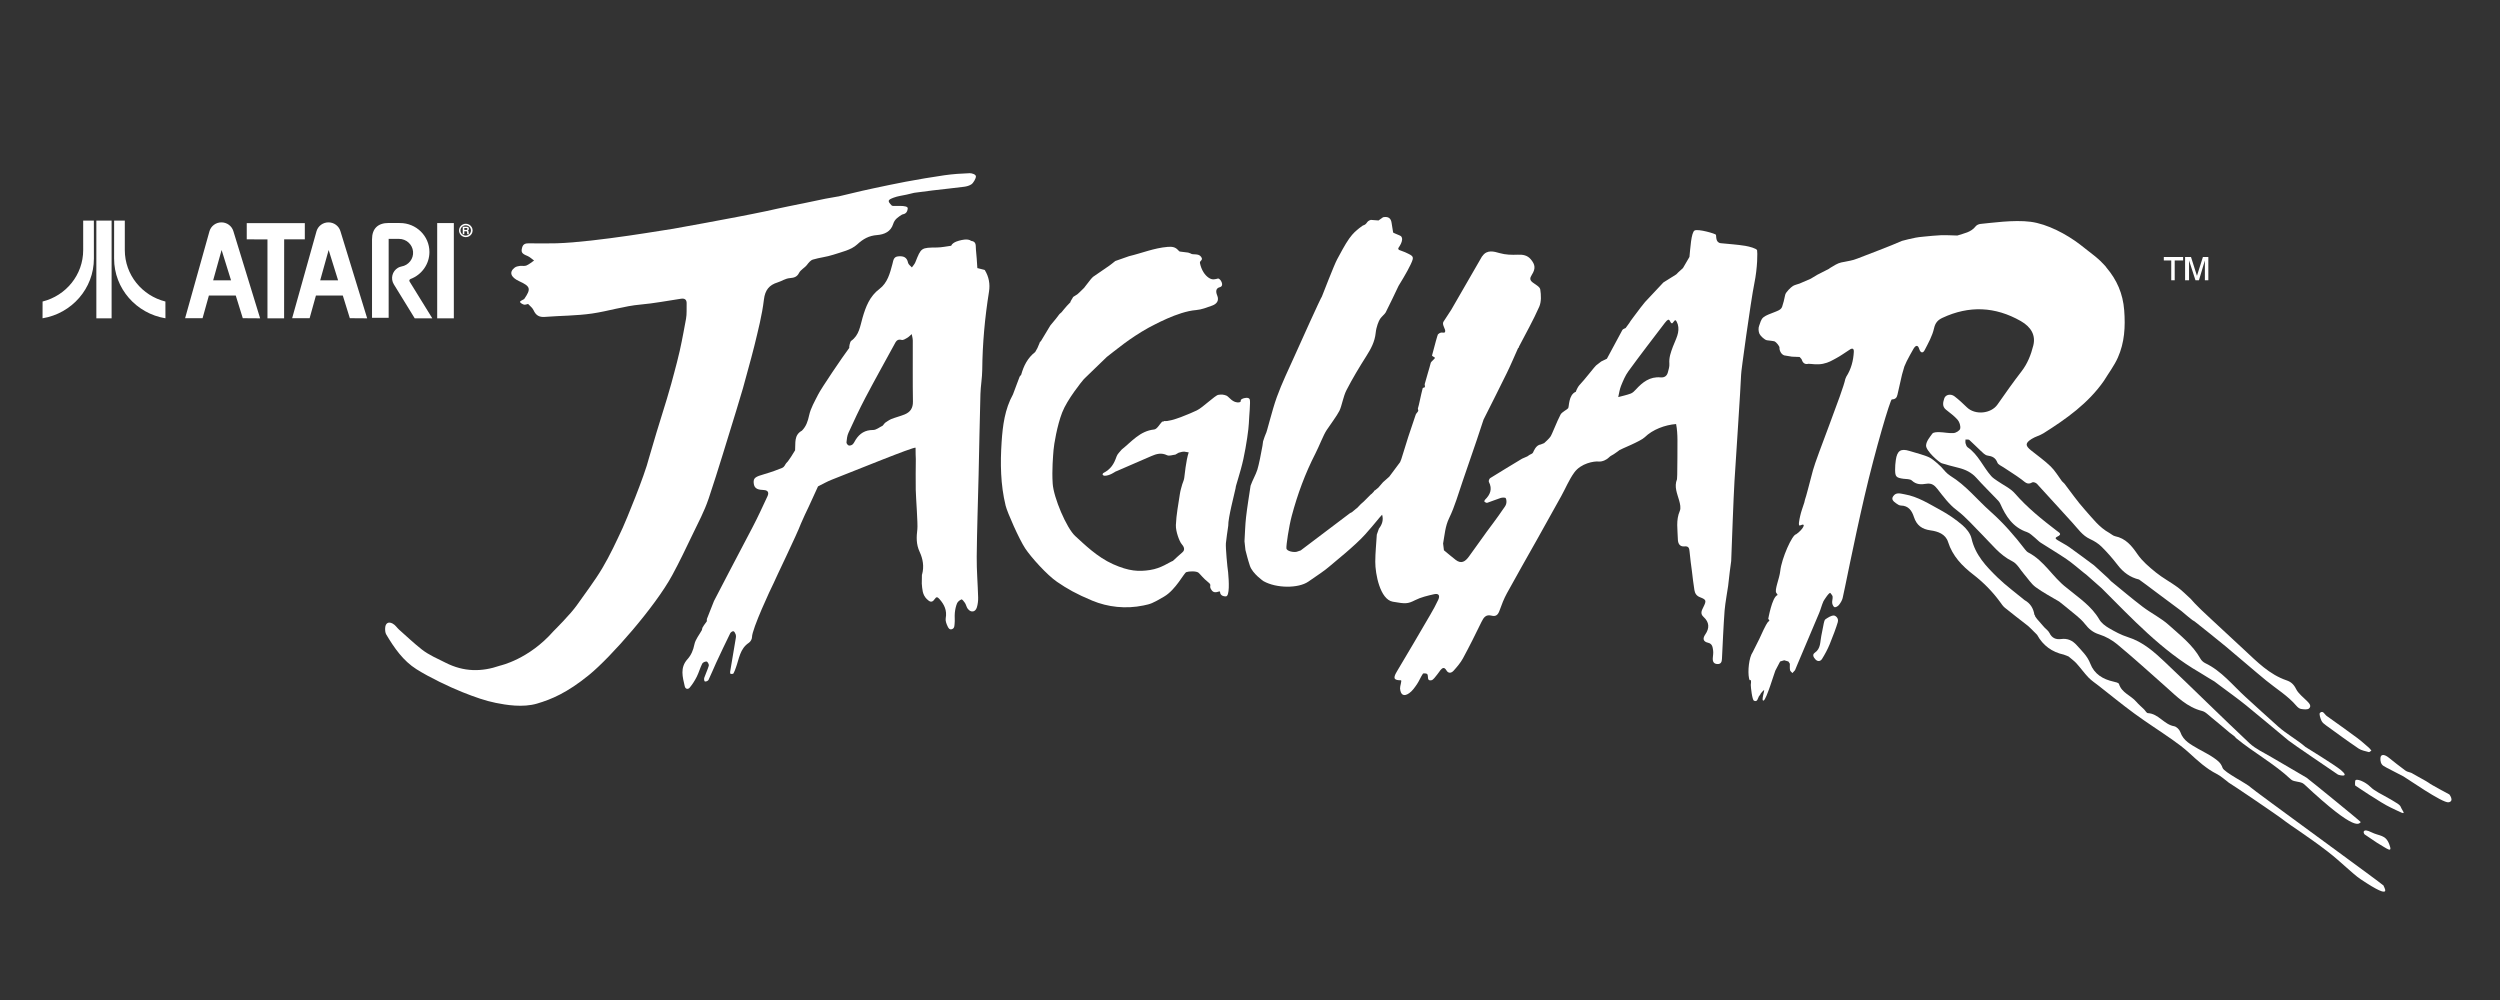 <?xml version="1.0" encoding="UTF-8" standalone="no"?>
<svg
   xmlns:dc="http://purl.org/dc/elements/1.1/"
   xmlns:cc="http://creativecommons.org/ns#"
   xmlns:rdf="http://www.w3.org/1999/02/22-rdf-syntax-ns#"
   xmlns:svg="http://www.w3.org/2000/svg"
   xmlns="http://www.w3.org/2000/svg"
   xmlns:sodipodi="http://sodipodi.sourceforge.net/DTD/sodipodi-0.dtd"
   xmlns:inkscape="http://www.inkscape.org/namespaces/inkscape"
   width="500"
   height="200"
   viewBox="0 0 500 200"
   version="1.1"
   id="svg32"
   sodipodi:docname="jaguar.svg"
   style="fill:none"
   inkscape:version="0.92.5 (2060ec1f9f, 2020-04-08)">
  <rect x="0" y="0" width="500" height="200" fill="#333333" stroke="none"/>
  <defs
     id="defs36" />
  <sodipodi:namedview
     pagecolor="#ffffff"
     bordercolor="#666666"
     borderopacity="1"
     objecttolerance="10"
     gridtolerance="10"
     guidetolerance="10"
     inkscape:pageopacity="0"
     inkscape:pageshadow="2"
     inkscape:window-width="1366"
     inkscape:window-height="740"
     id="namedview34"
     showgrid="false"
     inkscape:pagecheckerboard="true"
     inkscape:zoom="1.6452465"
     inkscape:cx="177.5"
     inkscape:cy="51.5"
     inkscape:window-x="0"
     inkscape:window-y="0"
     inkscape:window-maximized="1"
     inkscape:current-layer="svg32" />
  <path
     d="m 141.694,99.83 c 1.973,-5.888 3.738,-11.846 5.579,-17.779 0.454,-1.463 0.88,-2.934 1.319,-4.402 0.056,-0.318 1.676,-5.983 2.293,-8.53 0.738,-3.048 1.533,-6.108 1.9,-9.21 0.228,-1.922 1.075,-2.914 2.734,-3.425 0.968,-0.298 1.503,-0.793 2.506,-0.866 0.824,-0.06 1.397,-0.267 1.778,-1.024 0.321,-0.641 1.154,-1.038 1.585,-1.609 0.318,-0.423 0.723,-0.927 1.189,-1.068 1.33,-0.402 2.749,-0.529 4.064,-0.965 1.66,-0.549 3.578,-0.945 4.786,-2.058 1.235,-1.139 2.382,-1.758 3.977,-1.88 1.476,-0.113 2.761,-0.684 3.237,-2.231 0.296,-0.959 1.028,-1.39 1.769,-1.867 0.678,-0.137 1.054,-0.409 1.137,-1.222 0.083,-0.813 -2.971,-0.359 -3.173,-0.563 -0.94,-0.955 -0.849,-1.144 0.387,-1.612 0.806,-0.304 1.691,-0.4 2.54,-0.59 0.514,-0.122 1.03,-0.246 1.544,-0.369 1.22,-0.159 2.437,-0.331 3.66,-0.474 2.116,-0.251 4.238,-0.465 6.349,-0.738 0.494,-0.064 1.024,-0.216 1.431,-0.488 0.375,-0.25 0.888,-1.13 0.9,-1.56 0.013,-0.43 -0.835,-0.673 -1.241,-0.66 -1.689,0.057 -3.384,0.174 -5.058,0.411 -2.603,0.37 -5.196,0.824 -7.782,1.301 -2.157,0.398 -4.3,0.878 -6.448,1.322 -0.301,0.036 -4.177,0.939 -4.455,1.018 -0.831,0.198 -1.661,0.395 -2.492,0.592 l -0.185,0.026 c -0.813,0.144 -1.624,0.288 -2.437,0.432 -2.522,0.523 -5.039,1.07 -7.567,1.561 -1.369,0.265 -2.772,0.606 -4.135,0.897 -1.944,0.416 -3.85,0.779 -5.801,1.161 -4.313,0.846 -8.643,1.604 -12.966,2.398 -0.415,0.015 -15.353,2.667 -23.299,2.901 -1.842,0.054 -3.692,0.023 -5.539,0.007 -0.639,-0.006 -1.15,0.101 -1.354,0.836 -0.262,0.941 -0.047,1.248 1.046,1.682 0.491,0.196 0.897,0.61 1.341,0.925 -0.512,0.343 -0.988,0.768 -1.547,1 -0.381,0.16 -0.88,0.014 -1.316,0.076 -0.349,0.05 -0.743,0.131 -1.011,0.336 -1.169,0.89 -0.811,1.94 0.9,2.721 2.271,1.037 2.406,1.523 0.99,3.575 -0.273,0.187 -0.82,0.362 -0.819,0.562 7e-4,0.198 0.488,0.466 0.776,0.549 0.244,0.07 0.553,-0.082 0.832,-0.137 0.372,0.413 0.874,0.768 1.09,1.25 0.458,1.023 1.123,1.429 2.25,1.341 3.147,-0.246 6.328,-0.222 9.442,-0.674 3.256,-0.472 6.416,-1.504 9.73,-1.797 2.704,-0.238 5.384,-0.765 8.075,-1.163 0.727,-0.107 1.146,0.17 1.121,0.945 -0.034,1.031 0.06,2.128 -0.125,3.09 -0.184,0.961 -0.749,4.156 -1.26,6.409 -0.677,2.986 -1.663,6.349 -1.682,6.526 -0.299,1.029 -0.596,2.057 -0.894,3.086 -1.005,3.141 -3.371,10.991 -3.563,11.773 -0.881,3.586 -4.703,12.787 -5.256,13.978 -1.271,2.739 -2.549,5.493 -4.087,8.084 -1.517,2.556 -3.355,4.921 -5.059,7.365 -1.31,1.878 -4.642,5.168 -4.685,5.216 -4.968,5.667 -10.608,6.874 -10.737,6.918 -3.695,1.279 -7.222,1.249 -10.845,-0.583 -1.632,-0.826 -3.368,-1.553 -4.784,-2.669 -1.516,-1.194 -3.159,-2.731 -4.552,-3.973 -0.417,-0.372 -0.714,-0.907 -1.287,-1.208 -0.849,-0.443 -1.438,-0.06 -1.48,0.92 -0.018,0.427 0.014,0.93 0.222,1.28 1.594,2.677 3.369,5.254 6.048,6.943 2.601,1.641 6.527,3.514 9.137,4.563 2.61,1.048 4.693,1.755 6.709,2.166 2.016,0.41 5.423,0.986 8.269,0.141 2.847,-0.841 6.002,-2.142 10.399,-5.729 4.397,-3.589 13.22,-13.661 16.619,-19.92 1.462,-2.691 2.781,-5.461 4.106,-8.224 1.109,-2.312 2.338,-4.598 3.149,-7.019 z"
     id="path2"
     inkscape:connector-curvature="0"
     style="fill:#ffffff;stroke-width:1.409" />
  <path
     d="m 272.819,106.89 -0.007,0.006 -0.007,0.007 z"
     id="path4"
     inkscape:connector-curvature="0"
     style="fill:#ffffff;stroke-width:1.409" />
  <path
     d="m 196.864,53.968 c -0.448,-0.113 -0.895,-0.226 -1.343,-0.339 l -0.051,-0.013 c -0.09,-1.237 -0.142,-2.478 -0.285,-3.709 -0.076,-0.668 0.172,-1.577 -0.923,-1.729 l -0.008,0.013 c -0.696,-0.578 -2.203,-0.114 -2.203,-0.114 0,0 -1.512,0.281 -1.819,1.075 -0.941,0.122 -1.879,0.336 -2.82,0.346 -3.185,0.036 -3.177,0.013 -4.343,2.957 -0.149,0.375 -0.456,0.687 -0.692,1.028 -0.265,-0.306 -0.699,-0.581 -0.765,-0.926 -0.224,-1.151 -0.964,-1.375 -1.947,-1.291 -0.971,0.083 -0.982,0.798 -1.185,1.555 -0.49,1.831 -0.975,3.754 -2.595,4.97 -1.955,1.47 -2.736,3.558 -3.378,5.765 -0.485,1.669 -0.662,3.485 -2.279,4.621 -0.227,0.16 -0.442,1.249 -0.371,1.392 -1.379,1.841 -5.61,8.094 -6.228,9.334 -0.676,1.357 -1.489,2.712 -1.803,4.163 -0.258,1.195 -0.596,2.209 -1.44,3.063 -1.64,0.897 -1.245,2.503 -1.367,3.929 -0.276,0.442 -0.552,0.889 -0.828,1.332 -0.206,0.294 -0.411,0.59 -0.617,0.884 -0.103,0.111 -0.207,0.224 -0.311,0.335 -0.279,0.323 -0.318,0.731 -0.837,0.972 -0.518,0.241 -2.337,0.897 -3.537,1.238 -1.822,0.514 -2.215,0.763 -2.155,1.744 0.08,1.339 1.081,1.382 2.072,1.445 0.831,0.052 1.003,0.562 0.695,1.226 -0.962,2.062 -1.907,4.137 -2.961,6.152 -2.485,4.751 -7.679,14.613 -7.745,14.817 -0.474,1.2 -0.949,2.4 -1.423,3.6 -0.004,0.154 -0.007,0.308 -0.011,0.461 -0.189,0.26 -0.379,0.521 -0.569,0.781 -0.106,0.173 -0.213,0.347 -0.319,0.52 -0.031,0.147 -0.063,0.294 -0.094,0.44 -0.524,0.962 -1.301,1.874 -1.506,2.901 -0.228,1.139 -0.646,2.118 -1.373,2.923 -1.538,1.704 -0.979,3.56 -0.553,5.42 0.138,0.601 0.663,0.665 0.988,0.277 0.553,-0.661 1.026,-1.412 1.416,-2.183 0.424,-0.84 0.667,-1.773 1.089,-2.614 0.124,-0.246 0.615,-0.471 0.89,-0.425 0.197,0.034 0.498,0.59 0.432,0.822 -0.235,0.827 -0.635,1.607 -0.91,2.425 -0.07,0.208 -0.039,0.684 0.144,0.744 0.184,0.06 0.617,-0.136 0.703,-0.311 0.542,-1.121 1,-2.283 1.524,-3.414 0.921,-1.985 1.86,-3.962 2.825,-5.926 0.101,-0.204 0.487,-0.453 0.646,-0.4 0.204,0.069 0.355,0.408 0.45,0.658 0.073,0.195 0.059,0.44 0.024,0.653 -0.379,2.287 -0.773,4.569 -1.15,6.853 -0.02,0.123 0.063,0.374 0.104,0.376 0.196,0.007 0.503,0.013 0.57,-0.102 0.21,-0.356 0.337,-0.764 0.482,-1.157 0.655,-1.763 0.792,-3.783 2.6,-4.97 0.323,-0.212 0.624,-0.736 0.623,-1.113 -0.008,-1.644 3.822,-9.839 4.278,-10.715 l 0.008,-0.01 c 0.361,-0.905 4.676,-9.77 5.522,-12.042 0.104,-0.281 1.479,-3.293 1.574,-3.415 0.607,-1.327 1.214,-2.656 1.822,-3.983 0.917,-0.45 1.805,-0.971 2.754,-1.34 4.836,-1.879 16.192,-6.542 16.757,-6.405 0.006,0.144 0.011,1.233 0.015,1.378 0.011,0.297 0.022,0.594 0.034,0.892 -0.008,2.049 -0.055,4.098 -0.013,6.147 0.034,1.617 0.444,6.881 0.323,7.876 -0.192,1.562 -0.254,3.023 0.451,4.531 0.655,1.4 0.933,2.954 0.494,4.528 l -0.031,0.046 c -0.008,0.598 -0.018,1.199 -0.027,1.798 v 0.004 c 0.106,1.088 0.099,2.171 0.982,3.059 0.607,0.61 1.071,0.805 1.578,0.045 0.365,-0.546 0.582,-0.462 0.971,-0.028 0.986,1.104 1.536,2.29 1.254,3.834 -0.092,0.502 0.138,1.117 0.373,1.607 0.13,0.272 0.351,0.772 0.88,0.582 0.531,-0.192 0.48,-0.698 0.524,-1.07 0.085,-0.727 -0.027,-1.476 0.046,-2.205 0.065,-0.64 0.194,-1.296 0.441,-1.885 0.144,-0.343 0.538,-0.656 0.893,-0.792 0.128,-0.048 0.518,0.426 0.702,0.717 0.231,0.368 0.304,0.849 0.568,1.181 0.637,0.801 1.516,0.655 1.807,-0.316 0.187,-0.623 0.269,-1.303 0.252,-1.955 -0.073,-2.725 -0.313,-5.451 -0.285,-8.174 0.055,-5.458 0.251,-10.917 0.378,-16.375 0.125,-5.386 0.213,-10.773 0.365,-16.158 0.045,-1.613 0.348,-3.221 0.362,-4.833 0.048,-5.246 0.52,-10.449 1.351,-15.627 0.247,-1.54 -0.02,-3.001 -0.849,-4.341 z m -15.939,28.921 c -0.885,0.361 -1.83,0.581 -2.716,0.941 -0.373,0.152 -1.216,0.746 -1.216,0.746 0,0 -0.352,0.419 -0.455,0.556 -0.638,0.305 -1.278,0.868 -1.916,0.866 -1.593,-0.007 -2.675,0.674 -3.488,1.948 -0.199,0.311 -0.341,0.68 -0.602,0.924 -0.183,0.171 -0.555,0.292 -0.783,0.227 -0.204,-0.06 -0.475,-0.418 -0.456,-0.62 0.061,-0.646 0.131,-1.329 0.396,-1.908 1.072,-2.338 2.155,-4.676 3.351,-6.952 1.885,-3.585 3.863,-7.121 5.801,-10.676 0.32,-0.585 0.556,-1.208 1.488,-0.956 0.316,0.085 0.772,-0.214 1.117,-0.417 0.331,-0.195 0.602,-0.494 0.897,-0.747 0.075,0.429 0.211,0.857 0.213,1.287 0.015,4.068 -0.038,8.137 0.03,12.204 0.022,1.32 -0.534,2.115 -1.661,2.576 z"
     id="path6"
     inkscape:connector-curvature="0"
     style="fill:#ffffff;stroke-width:1.409" />
  <path
     d="m 281.063,50.46 c -0.444,-0.168 -0.888,-0.338 -1.33,-0.505 -0.003,-0.109 -0.037,-0.204 -0.106,-0.282 -0.02,-0.022 1.327,-1.652 0.562,-2.445 -0.206,-0.162 -1.357,-0.559 -1.562,-0.719 -0.104,-0.644 -0.225,-1.287 -0.309,-1.933 -0.138,-1.042 -0.773,-1.3 -1.705,-1.127 -0.3,0.214 -0.602,0.426 -0.903,0.64 l -0.132,-0.003 -1.406,-0.111 c -1.012,0.3 -0.607,0.838 -1.617,1.139 -0.231,0.168 -0.461,0.337 -0.69,0.504 -0.692,0.587 -1.178,0.921 -2.024,2.094 -0.847,1.173 -1.82,3.086 -2.41,4.15 -0.589,1.063 -3.013,7.374 -3.053,7.452 -0.194,0.178 -4.243,9.137 -5.58,12.14 -1.041,2.336 -2.41,5.138 -3.428,7.953 -1.017,2.815 -1.995,7.11 -2.223,7.375 -0.076,0.195 -0.154,0.389 -0.23,0.585 -0.101,0.299 -0.201,0.598 -0.301,0.897 -0.041,0.293 -0.079,0.588 -0.12,0.882 -0.287,1.614 -0.721,3.821 -1.03,4.806 -0.31,0.985 -0.973,2.097 -1.35,3.191 -0.306,2.088 -0.664,4.171 -0.903,6.267 -0.183,1.606 -0.216,3.229 -0.316,4.845 0.063,0.585 0.127,1.169 0.192,1.756 0.294,1.045 0.362,1.54 0.885,3.134 0.523,1.593 2.725,3.086 2.725,3.086 2.599,1.459 6.98,1.456 8.954,0.103 1.974,-1.353 3.329,-2.258 4.18,-3.004 0.851,-0.746 5.152,-4.16 7.186,-6.43 2.036,-2.271 2.801,-3.361 3.404,-3.962 0.304,1.048 0.008,1.959 -0.644,2.788 -0.138,0.398 -0.278,0.796 -0.418,1.194 -0.108,1.811 -0.301,3.622 -0.307,5.433 -0.01,2.436 0.964,7.544 3.505,7.986 2.541,0.442 2.958,0.458 4.459,-0.304 1.164,-0.593 2.495,-0.897 3.784,-1.192 0.931,-0.211 1.248,0.235 0.84,1.123 -0.463,1.003 -0.999,1.978 -1.558,2.931 -2.232,3.816 -4.447,7.639 -6.727,11.429 -0.907,1.507 -0.39,1.714 0.837,1.732 0.22,0.004 -0.221,1.23 -0.185,1.638 0.116,1.3 0.751,1.69 1.827,0.938 0.631,-0.441 1.112,-1.142 1.557,-1.796 0.451,-0.662 0.74,-1.436 1.189,-2.1 0.083,-0.125 0.762,-0.075 0.876,0.094 0.285,0.41 -0.152,1.399 0.797,1.225 0.448,-0.081 0.807,-0.73 1.179,-1.145 0.245,-0.276 0.423,-0.606 0.659,-0.891 0.396,-0.479 0.769,-0.657 1.178,0.036 0.417,0.712 1.03,0.555 1.462,0.069 0.685,-0.768 1.375,-1.566 1.861,-2.462 1.295,-2.393 2.512,-4.829 3.699,-7.278 0.43,-0.887 0.896,-1.549 1.998,-1.261 0.924,0.242 1.321,-0.187 1.617,-1.018 0.417,-1.181 0.876,-2.362 1.476,-3.457 1.974,-3.611 4.023,-7.18 6.037,-10.769 1.619,-2.885 3.223,-5.779 4.831,-8.669 0.866,-1.557 1.543,-3.242 2.589,-4.694 1.371,-1.906 4.021,-2.303 4.845,-2.217 0.823,0.086 1.702,-0.411 2.079,-0.795 0.379,-0.382 0.471,-0.332 1.007,-0.679 0.537,-0.346 0.882,-0.633 1.14,-0.82 0.255,-0.187 4.198,-1.744 5.028,-2.555 1.599,-1.564 4.07,-2.473 6.277,-2.648 0.208,1.015 0.262,2.117 0.273,3.153 0.021,2.325 -0.027,4.653 -0.045,6.978 -0.015,0.305 -0.032,0.612 -0.046,0.916 -0.603,1.494 0.038,2.845 0.431,4.246 0.186,0.663 0.379,1.506 0.132,2.079 -0.814,1.878 -0.43,3.787 -0.39,5.684 0.015,0.752 0.309,1.518 1.321,1.416 0.835,-0.084 0.964,0.356 1.02,1.048 0.108,1.322 0.31,2.634 0.475,3.95 0.155,1.24 0.28,2.486 0.489,3.717 0.11,0.653 0.379,1.167 1.145,1.461 1.245,0.478 1.283,0.682 0.669,1.931 -0.348,0.707 -0.707,1.33 0.006,1.984 1.183,1.083 1.234,2.254 0.344,3.543 -0.534,0.776 -0.44,1.413 0.575,1.64 0.859,0.193 0.914,0.897 1.004,1.529 0.075,0.502 -0.025,1.026 -0.063,1.54 -0.046,0.693 0.182,1.171 0.952,1.187 0.675,0.015 0.851,-0.418 0.88,-1.012 0.163,-3.235 0.293,-6.47 0.531,-9.698 0.1,-1.378 0.685,-4.639 0.704,-4.905 0.137,-1.35 0.544,-4.673 0.613,-4.986 0.137,-3.545 0.456,-12.612 0.656,-15.947 0.201,-3.334 1.257,-18.974 1.327,-21.326 -0.08,-0.152 1.953,-14.862 2.636,-18.199 0.685,-3.338 0.642,-6.343 0.561,-6.687 -0.083,-0.344 -1.541,-0.744 -2.351,-0.878 -1.629,-0.266 -3.284,-0.365 -4.929,-0.532 -1.072,-0.133 -0.852,-1.445 -0.942,-1.677 -0.089,-0.231 -3.574,-1.23 -4.273,-0.865 -0.697,0.364 -0.864,3.729 -1.033,5.285 -0.435,0.744 -0.866,1.489 -1.299,2.233 -0.32,0.29 -0.64,0.583 -0.959,0.873 -0.127,0.13 -0.256,0.26 -0.383,0.391 -0.859,0.538 -1.716,1.077 -2.575,1.615 -1.226,1.308 -2.45,2.615 -3.677,3.923 -0.082,0.088 -0.709,0.875 -0.888,1.113 -0.666,0.919 -2.233,2.912 -2.247,3.07 -0.245,0.337 -0.492,0.674 -0.738,1.01 0,0 -0.554,0.213 -0.637,0.366 -1.051,1.914 -2.077,3.842 -3.106,5.768 0,0 -0.742,0.359 -1.138,0.551 -0.342,0.265 -0.685,0.53 -1.026,0.794 -0.137,0.046 -2.257,2.82 -3.39,4.004 -0.231,0.244 -0.652,1.112 -0.648,1.252 -1.519,0.63 -1.328,3.02 -1.551,3.304 -0.223,0.284 -1.248,0.76 -1.514,1.258 -0.772,1.443 -1.7,4.001 -2.055,4.467 -0.352,0.467 -0.889,0.933 -1.227,1.249 -0.225,0.09 -0.448,0.18 -0.675,0.27 -0.972,0.101 -1.423,1.35 -1.55,1.612 -0.128,0.263 -0.465,0.313 -0.696,0.469 -0.166,0.115 -0.335,0.228 -0.503,0.345 l 0.028,-0.027 c -0.341,0.149 -0.68,0.297 -1.019,0.445 -2.133,1.291 -4.267,2.57 -6.385,3.892 -0.179,0.113 -0.348,0.577 -0.259,0.742 0.744,1.429 0.28,2.558 -0.775,3.583 -0.09,0.087 -0.156,0.359 -0.124,0.381 0.169,0.112 0.41,0.281 0.562,0.231 0.909,-0.299 1.789,-0.687 2.702,-0.974 0.318,-0.099 0.926,-0.114 1.009,0.043 0.173,0.323 0.186,0.816 0.076,1.186 -0.114,0.404 -0.438,0.75 -0.679,1.117 -0.844,1.289 -3.033,4.183 -3.195,4.407 -1.209,1.659 -2.379,3.348 -3.594,5.002 -0.714,0.972 -1.499,1.486 -2.613,0.635 -0.806,-0.617 -1.572,-1.286 -2.357,-1.929 -0.053,-0.45 -0.108,-0.899 -0.165,-1.351 0.316,-1.717 0.404,-3.429 1.217,-5.1 1.143,-2.346 1.838,-4.91 2.702,-7.39 0.942,-2.704 1.862,-5.417 2.787,-8.126 0.471,-1.384 0.933,-2.774 1.382,-4.167 1.56,-3.108 3.137,-6.204 4.662,-9.327 0.803,-1.641 1.507,-3.328 2.257,-4.996 0.127,-0.036 0.178,-0.119 0.156,-0.248 1.375,-2.659 2.863,-5.27 4.064,-8.004 0.441,-1.005 0.38,-2.336 0.203,-3.463 -0.083,-0.534 -0.962,-0.967 -1.521,-1.397 -0.593,-0.458 -0.586,-0.864 -0.183,-1.491 0.817,-1.28 0.697,-2.069 -0.182,-3.126 -0.699,-0.84 -1.619,-0.968 -2.599,-0.929 -1.235,0.047 -2.41,0.032 -3.664,-0.324 -1.031,-0.293 -2.492,-0.763 -3.415,0.592 l -0.089,0.089 c -0.349,0.624 -5.841,10.16 -6.144,10.651 l -1.554,2.384 c -0.397,0.596 0.516,1.551 0.318,2.028 -0.197,0.477 -0.679,-0.232 -1.434,0.523 -0.048,0.015 -0.666,2.2 -1.175,4.204 -0.044,0.17 0.621,0.346 0.576,0.523 -0.038,0.144 -0.783,0.764 -0.821,0.913 -0.379,1.491 -0.803,2.696 -1.206,4.248 -0.075,0.284 0.089,0.328 0.015,0.601 -0.07,0.27 -0.376,0.061 -0.444,0.316 -0.385,1.446 -0.723,3.352 -0.94,3.967 -0.062,0.177 0.114,0.354 0.052,0.531 -0.086,0.245 -0.409,0.491 -0.494,0.737 -1.021,2.951 -1.992,5.913 -2.884,8.906 -0.08,0.2 -0.162,0.403 -0.244,0.604 -0.721,0.969 -1.444,1.938 -2.167,2.906 -0.416,0.369 -0.833,0.736 -1.247,1.104 10e-4,0.081 0,0.161 -0.007,0.235 0.007,-0.076 0.008,-0.155 0.007,-0.235 -0.321,0.367 -0.641,0.734 -0.954,1.102 -0.21,0.171 -0.423,0.343 -0.634,0.514 -0.144,0.036 -0.232,0.127 -0.262,0.274 -0.166,0.173 -0.332,0.346 -0.502,0.52 -10e-4,-0.018 0.003,-0.033 -10e-4,-0.051 -0.493,0.496 -0.988,0.991 -1.483,1.487 0.118,-0.004 0.23,-0.014 0.34,-0.028 -0.108,0.015 -0.221,0.024 -0.34,0.028 -0.203,0.18 -0.406,0.359 -0.61,0.539 -0.248,0.259 -0.496,0.518 -0.742,0.776 -0.132,0.049 -0.782,0.666 -1.066,0.857 -0.131,0.066 -0.273,0.114 -0.387,0.2 -3.278,2.474 -6.554,4.95 -9.829,7.428 -0.261,0.086 -0.255,0.106 -0.779,0.261 -0.525,0.155 -2.027,-0.061 -2.075,-0.7 -0.048,-0.639 0.493,-4.31 1.066,-6.462 1.157,-4.338 2.684,-8.489 4.728,-12.47 0.793,-1.543 1.571,-3.659 2.254,-4.693 0.685,-1.034 2.062,-2.874 2.553,-3.858 0.49,-0.986 0.754,-2.851 1.412,-4.13 1.204,-2.343 2.572,-4.608 3.984,-6.836 0.914,-1.447 1.685,-2.862 1.861,-4.637 0.116,-1.194 0.61,-2.391 0.886,-2.798 0.276,-0.407 0.969,-1.002 1.104,-1.267 0.896,-1.754 1.727,-3.542 2.579,-5.319 0,0 1.771,-2.841 2.455,-4.351 0.695,-1.534 0.624,-1.567 -1.102,-2.363 z m -4.483,46.373 c -0.004,0.015 -0.006,0.034 -0.008,0.049 0.003,-0.015 0.004,-0.033 0.008,-0.049 z m 13.685,-34.894 0.073,0.1 -0.07,-0.087 c -0.003,-0.004 -0.003,-0.009 -0.003,-0.013 z m 44.31,7.41 c -0.42,1.134 -0.804,2.166 -0.703,3.39 0.046,0.561 -0.142,1.154 -0.292,1.714 -0.196,0.73 -0.665,1.097 -1.474,1.024 -2.127,-0.194 -3.599,0.964 -4.931,2.422 -0.292,0.319 -0.631,0.666 -1.02,0.811 -0.811,0.303 -1.671,0.479 -2.508,0.707 0.179,-0.752 0.272,-1.54 0.562,-2.249 0.41,-1.01 0.84,-2.05 1.475,-2.922 2.377,-3.264 4.841,-6.464 7.29,-9.672 1.082,-1.416 0.896,-0.021 1.409,0.101 0.142,0.034 0.538,-0.676 0.678,-0.631 0.18,0.059 0.238,0.24 0.32,0.391 0.075,0.141 0.135,0.29 0.179,0.444 0.107,0.364 0.137,0.751 0.117,1.128 -0.039,0.769 -0.332,1.477 -0.623,2.18 -0.162,0.387 -0.337,0.77 -0.48,1.162 z"
     id="path8"
     inkscape:connector-curvature="0"
     style="fill:#ffffff;stroke-width:1.409" />
  <path
     d="m 388.391,92.664 c 0.672,0.222 2.21,0.624 3.326,0.902 1.383,0.348 2.599,0.926 3.581,2.029 1.264,1.421 2.632,2.749 3.945,4.129 0.296,0.31 0.633,0.628 0.802,1.01 1.12,2.532 2.533,4.742 5.362,5.689 0.593,0.198 1.078,0.736 1.595,1.139 0.387,0.306 0.713,0.701 1.128,0.968 1.726,1.117 3.508,2.152 5.203,3.315 1.203,0.824 2.299,1.807 3.443,2.718 0.158,0.121 0.314,0.24 0.471,0.359 1.028,0.908 2.058,1.817 3.088,2.726 6.103,6.091 11.982,12.448 19.561,16.825 0.592,0.364 1.185,0.727 1.775,1.092 0.411,0.245 0.816,0.489 1.224,0.734 0.345,0.259 0.686,0.517 1.028,0.776 1.764,1.324 3.57,2.599 5.283,3.984 2.863,2.317 5.658,4.715 8.502,7.051 0.854,0.7 8.992,6.188 9.899,6.819 0.087,0.061 2.502,0.717 0.597,-0.896 -1.226,-1.04 -7.044,-4.585 -7.1,-4.634 -1.664,-1.441 -3.807,-2.611 -5.452,-4.073 -2.199,-1.952 -4.36,-3.941 -6.535,-5.922 -2.598,-2.367 -4.795,-5.205 -8.068,-6.774 -0.38,-0.181 -0.754,-0.523 -0.958,-0.887 -1.544,-2.77 -4.038,-4.668 -6.314,-6.726 -1.564,-1.416 -3.539,-2.37 -5.234,-3.657 -2.167,-1.643 -4.236,-3.414 -6.348,-5.127 -0.19,-0.199 -0.38,-0.4 -0.573,-0.598 -0.94,-0.857 -1.878,-1.715 -2.818,-2.57 -1.648,-1.217 -3.281,-2.455 -4.953,-3.639 -0.713,-0.505 -1.521,-0.88 -2.262,-1.352 -0.248,-0.159 -0.811,-0.429 -0.145,-0.74 1.069,-0.502 0.417,-0.79 -0.075,-1.165 -2.98,-2.278 -5.889,-4.615 -8.377,-7.468 -0.93,-1.066 -2.355,-1.696 -3.549,-2.536 -0.411,-0.291 -0.861,-0.566 -1.19,-0.938 -1.65,-1.859 -2.585,-4.299 -4.724,-5.767 -0.214,-0.149 -0.334,-0.491 -0.411,-0.767 -0.072,-0.246 -0.02,-0.526 -0.024,-0.791 0.262,0.025 0.618,-0.05 0.776,0.093 0.775,0.682 1.475,1.442 2.239,2.134 0.421,0.381 0.883,0.906 1.383,0.977 0.973,0.138 1.614,0.44 1.991,1.421 0.158,0.405 0.776,0.642 1.202,0.928 1.219,0.822 2.478,1.583 3.656,2.46 0.661,0.495 1.159,1.15 2.113,0.556 0.186,-0.115 0.718,0.064 0.916,0.274 2.395,2.591 4.746,5.223 7.134,7.82 1.079,1.17 1.96,2.541 3.508,3.246 0.835,0.38 1.664,0.896 2.31,1.536 1.145,1.136 2.219,2.362 3.201,3.645 1.12,1.467 2.491,2.481 4.288,2.91 0.476,0.349 0.955,0.696 1.431,1.045 0.644,0.483 1.288,0.967 1.93,1.448 1.703,1.269 3.408,2.537 5.11,3.808 0.299,0.254 0.597,0.505 0.897,0.759 0.166,0.138 0.331,0.278 0.499,0.416 0.275,0.218 0.551,0.436 0.826,0.653 0.144,0.088 0.287,0.176 0.431,0.263 2.062,1.652 4.147,3.277 6.177,4.963 2.72,2.259 5.377,4.594 8.107,6.836 2.037,1.674 4.332,3.037 6.069,5.076 0.232,0.272 0.575,0.565 0.902,0.617 0.538,0.081 1.302,0.189 1.621,-0.101 0.542,-0.492 0.039,-1.034 -0.403,-1.475 -0.773,-0.78 -1.737,-1.485 -2.202,-2.429 -0.442,-0.901 -1.017,-1.416 -1.867,-1.704 -3.475,-1.181 -5.942,-3.743 -8.529,-6.144 -2.208,-2.049 -4.415,-4.098 -6.623,-6.147 -0.621,-0.583 -1.24,-1.166 -1.861,-1.747 -0.142,-0.138 -0.285,-0.279 -0.425,-0.417 -0.342,-0.343 -0.683,-0.687 -1.023,-1.032 -0.241,-0.268 -0.482,-0.537 -0.721,-0.806 -0.866,-0.778 -1.679,-1.63 -2.61,-2.318 -1.413,-1.04 -2.992,-1.866 -4.352,-2.965 -1.348,-1.092 -2.734,-2.258 -3.701,-3.665 -1.172,-1.711 -2.354,-3.164 -4.484,-3.6 -0.41,-0.084 -0.755,-0.442 -1.143,-0.653 -2.053,-1.119 -3.415,-2.99 -4.924,-4.667 -1.467,-1.63 -2.716,-3.455 -4.06,-5.195 -0.168,-0.165 -0.334,-0.33 -0.502,-0.494 -0.74,-0.989 -1.369,-2.094 -2.246,-2.943 -1.204,-1.168 -2.595,-2.143 -3.908,-3.197 -1.2,-0.961 -1.214,-1.469 0.104,-2.305 0.735,-0.469 1.637,-0.672 2.377,-1.139 4.555,-2.876 8.932,-5.969 12.073,-10.479 0.944,-1.546 2.064,-3.014 2.794,-4.655 1.337,-3.002 1.52,-6.162 1.264,-9.472 -0.258,-3.325 -1.458,-6.056 -3.546,-8.519 -0.018,-0.146 -1.096,-1.2 -1.207,-1.319 -0.417,-0.418 -1.381,-1.237 -4.078,-3.3 -2.696,-2.064 -6.524,-4.108 -9.885,-4.547 -3.36,-0.44 -7.996,0.243 -10.016,0.427 -0.34,0.031 -0.768,0.213 -0.965,0.469 -0.94,1.222 -2.365,1.416 -3.681,1.852 -1.096,-0.024 -2.195,-0.098 -3.289,-0.061 -1.143,0.039 -2.285,0.183 -3.426,0.282 -0.411,0.025 -1.49,0.163 -1.619,0.206 -0.525,0.087 -2.395,0.531 -2.734,0.644 -2.008,0.914 -7.696,3.055 -8.874,3.519 -1.176,0.464 -1.671,0.456 -3.294,0.8 -0.693,0.148 -1.495,0.66 -2.216,1.102 l -0.235,0.176 c -0.782,0.399 -1.564,0.8 -2.348,1.199 -0.424,0.257 -0.848,0.512 -1.272,0.768 -0.751,0.325 -1.503,0.652 -2.254,0.977 -0.278,0.115 -0.911,0.238 -1.305,0.473 -0.394,0.236 -1.43,1.23 -1.551,1.749 -0.12,0.519 -0.197,0.874 -0.296,1.312 -0.101,0.349 -0.203,0.699 -0.306,1.048 0,0 -0.073,0.168 -0.073,0.169 -0.234,0.546 -1.075,0.787 -1.565,0.994 -0.673,0.287 -1.533,0.53 -2.11,0.991 -0.531,0.424 -0.628,1.108 -0.869,1.706 -0.185,0.453 -0.137,1.164 0.066,1.604 0.196,0.429 1.037,1.221 1.492,1.29 0.52,0.079 1.307,0.132 1.558,0.236 0.251,0.104 1.009,0.941 0.962,1.291 -0.048,0.35 0.228,1.249 0.941,1.499 0.51,0.084 1.023,0.168 1.534,0.254 0.517,0.022 1.034,0.044 1.551,0.066 0.123,0.139 0.245,0.279 0.369,0.418 0.223,0.679 0.586,1.15 1.403,0.944 0.596,0.001 1.719,0.24 2.905,-0.007 1.186,-0.247 1.771,-0.653 2.598,-1.089 0.888,-0.469 1.705,-1.068 2.551,-1.61 0.492,-0.393 1.055,-0.563 1.01,0.303 -0.093,1.767 -0.53,3.469 -1.51,4.985 -0.068,0.16 -0.134,0.319 -0.199,0.479 -0.454,2.378 -5.753,15.566 -6.461,18.222 -0.709,2.657 -1.396,5.404 -1.598,5.878 -0.045,0.193 -0.087,0.385 -0.134,0.577 -0.287,0.91 -0.634,1.806 -0.835,2.732 -0.131,0.607 -0.473,2.078 -0.013,1.86 1.451,-0.68 0.514,0.884 -0.788,1.767 -0.782,0.051 -2.913,4.842 -3.173,7.329 -0.161,1.531 -1.186,3.769 -0.796,4.392 0.08,0.127 0.358,0.394 0.201,0.458 -1.058,0.428 -1.813,4.779 -1.813,4.779 0,0 0.349,0.19 0.175,0.366 -0.175,0.176 -0.196,0.22 -0.317,0.327 -0.213,0.211 -1.396,2.662 -1.616,3.228 -0.093,0.163 -1.199,2.408 -1.336,2.674 -0.772,1.088 -1.033,3.877 -0.744,5.248 0.192,0.905 0.382,-0.172 0.4,0.759 0.004,0.221 -0.052,0.351 -0.051,0.561 10e-4,0.44 0.268,2.992 0.641,3.163 0.696,0.319 0.745,-0.432 0.972,-0.849 0.068,-0.125 0.18,-0.225 0.273,-0.336 -0.042,-0.16 0.631,-0.876 0.775,-0.953 0.147,0.047 -0.649,2.261 -0.1,2.11 0.549,-0.148 2.171,-5.595 2.355,-5.996 0.318,-0.606 0.635,-1.212 0.954,-1.817 0.273,-0.082 0.547,-0.165 0.819,-0.248 0.28,0.084 0.562,0.168 0.838,0.251 0.097,0.148 0.192,0.297 0.289,0.445 0.007,0.432 -0.042,0.873 0.041,1.289 0.042,0.214 0.311,0.384 0.475,0.574 0.173,-0.193 0.348,-0.383 0.523,-0.578 0.137,-0.33 0.265,-0.661 0.406,-0.99 1.474,-3.485 2.95,-6.97 4.421,-10.454 0.32,-0.762 0.51,-1.574 0.847,-2.33 0.055,-0.125 1.206,-1.956 1.406,-1.645 0.154,0.236 0.411,0.461 0.435,0.709 0.039,0.427 -0.138,0.878 -0.085,1.3 0.04,0.305 0.275,0.78 0.486,0.818 0.262,0.046 0.676,-0.214 0.871,-0.463 0.314,-0.397 0.6,-0.866 0.73,-1.351 0.292,-1.109 2.168,-10.872 4.384,-20.402 2.171,-9.345 5.146,-19.344 5.451,-19.345 0.682,-7.05e-4 1.003,-0.327 1.13,-0.941 0.301,-1.337 0.606,-2.675 0.909,-4.011 0.158,-0.543 0.316,-1.086 0.471,-1.629 0.155,-0.348 0.31,-0.695 0.465,-1.043 0.454,-0.84 0.876,-1.701 1.372,-2.515 0.396,-0.651 0.857,-0.891 1.155,0.095 0.223,0.736 0.714,0.863 1.048,0.224 0.737,-1.417 1.552,-2.863 1.895,-4.396 0.252,-1.125 0.779,-1.673 1.676,-2.094 5.331,-2.496 10.557,-2.27 15.668,0.637 2.11,1.202 3.015,2.879 2.508,4.896 -0.465,1.856 -1.155,3.621 -2.361,5.179 -1.667,2.157 -3.24,4.389 -4.801,6.626 -1.29,1.847 -4.474,2.154 -6.113,0.561 -0.793,-0.771 -1.605,-1.533 -2.479,-2.202 -0.755,-0.578 -1.807,-0.357 -2.054,0.424 -0.238,0.749 -0.463,1.585 0.337,2.236 0.806,0.653 1.672,1.259 2.339,2.035 0.378,0.438 0.621,1.218 0.513,1.763 -0.075,0.381 -0.828,0.846 -1.309,0.885 -0.938,0.076 -1.899,-0.163 -2.853,-0.184 -0.482,-0.011 -1.197,0.007 -1.41,0.299 -0.475,0.652 -1.214,1.523 -1.254,2.362 -0.055,1.072 2.589,3.391 3.175,3.585 z"
     id="path10"
     inkscape:connector-curvature="0"
     style="fill:#ffffff;stroke-width:1.409" />
  <path
     d="m 461.316,155.541 c -2.333,-1.394 -4.701,-2.731 -7.037,-4.119 -1.495,-0.889 -3.151,-1.624 -4.395,-2.79 -5.691,-5.343 -11.225,-10.854 -16.898,-16.217 -2.179,-2.06 -4.435,-4.062 -7.428,-4.997 -1.321,-0.413 -2.577,-1.098 -3.783,-1.802 -0.73,-0.426 -1.498,-1.008 -1.91,-1.716 -1.6,-2.752 -4.219,-4.405 -6.563,-6.363 -2.761,-2.099 -4.432,-5.379 -7.619,-7.023 -0.252,-0.131 -0.473,-0.362 -0.651,-0.592 -2.099,-2.737 -4.35,-5.324 -6.942,-7.622 -2.67,-2.368 -4.898,-5.223 -8.002,-7.123 -0.731,-0.447 -1.296,-1.182 -1.888,-1.833 -0.065,-0.072 -1.359,-1.315 -2.185,-1.781 -0.827,-0.467 -2.751,-0.956 -4.146,-1.382 -1.723,-0.53 -2.439,-0.033 -2.703,1.807 -0.096,0.655 -0.145,1.323 -0.142,1.986 0.006,1.373 0.232,1.583 1.665,1.779 0.576,0.079 1.327,0.018 1.683,0.355 0.888,0.843 1.875,0.811 2.896,0.646 1.021,-0.165 1.598,0.246 2.216,1.039 1.171,1.496 2.336,3.09 3.826,4.213 1.91,1.439 3.411,3.226 5.073,4.878 1.924,1.914 3.539,4.127 6.104,5.384 0.958,0.471 1.558,1.677 2.32,2.551 0.768,0.88 1.407,1.929 2.322,2.605 1.474,1.09 3.125,1.934 4.7,2.883 0.569,0.455 1.152,0.894 1.706,1.368 1.168,1.005 2.489,1.892 3.423,3.081 0.813,1.031 1.598,1.721 2.888,2.124 1.305,0.409 2.595,1.138 3.646,2.017 3.285,2.742 6.466,5.607 9.666,8.453 2.198,1.957 4.249,4.09 7.271,4.846 0.656,0.165 1.22,0.773 1.782,1.228 1.247,1.012 2.465,2.056 3.694,3.086 0.351,0.268 0.703,0.537 1.052,0.806 0.096,0.111 0.176,0.242 0.289,0.333 3.529,2.895 7.582,5.08 10.936,8.225 0.638,0.597 1.961,0.329 2.654,0.975 10.728,10.039 10.956,7.744 11.325,7.572 -0.201,-0.282 -10.57,-8.718 -10.845,-8.881 z"
     id="path12"
     inkscape:connector-curvature="0"
     style="fill:#ffffff;stroke-width:1.409" />
  <path
     d="m 444.515,153.573 c -0.351,-1.06 -1.088,-1.533 -1.823,-2.05 -0.955,-0.671 -2.033,-1.161 -3.044,-1.753 -1.445,-0.85 -2.978,-1.575 -3.591,-3.373 -0.165,-0.482 -0.761,-1.07 -1.234,-1.15 -2.029,-0.349 -3.115,-2.517 -5.253,-2.622 -0.265,-0.013 -0.5,-0.501 -0.759,-0.755 -0.523,-0.515 -1.095,-0.986 -1.569,-1.54 -1.066,-1.249 -2.892,-1.746 -3.446,-3.531 -0.079,-0.254 -0.706,-0.39 -1.102,-0.477 -2.12,-0.471 -3.842,-1.51 -4.636,-3.6 -0.573,-1.507 -1.678,-2.532 -2.705,-3.675 -0.872,-0.967 -1.837,-1.405 -3.112,-1.241 -1.051,0.136 -1.848,-0.177 -2.35,-1.211 -0.213,-0.44 -0.68,-0.757 -1.031,-1.131 -0.483,-0.553 -0.965,-1.106 -1.448,-1.658 -0.123,-0.167 -0.244,-0.335 -0.366,-0.502 -0.008,-0.144 -0.065,-0.266 -0.169,-0.367 -0.204,-1.279 -0.817,-2.28 -1.971,-2.915 -1.81,-1.502 -3.722,-2.895 -5.403,-4.53 -2.267,-2.207 -4.452,-4.496 -5.201,-7.802 -0.225,-0.986 -1.023,-1.983 -1.82,-2.664 -1.334,-1.139 -2.809,-2.156 -4.352,-2.992 -2.313,-1.254 -4.557,-2.719 -7.23,-3.177 -0.844,-0.144 -1.706,-0.48 -2.292,0.435 -0.379,0.59 0.092,0.998 0.583,1.352 0.293,0.21 0.651,0.461 0.982,0.464 1.551,0.018 2.213,1.069 2.612,2.29 0.547,1.673 1.596,2.442 3.35,2.681 1.434,0.198 2.973,0.718 3.48,2.321 0.89,2.802 2.799,4.784 5.018,6.496 2.051,1.586 3.842,3.39 5.365,5.477 0.299,0.41 0.582,0.857 0.968,1.169 1.527,1.241 3.094,2.435 4.645,3.646 0.158,0.145 0.313,0.29 0.469,0.436 0.447,0.446 0.896,0.894 1.343,1.341 1.174,2.145 2.973,3.447 5.353,3.966 0.309,0.12 0.618,0.241 0.927,0.36 0.531,0.457 1.117,0.866 1.588,1.381 0.828,0.907 1.534,1.926 2.384,2.809 0.606,0.631 1.355,1.122 2.051,1.665 2.382,1.865 4.724,3.789 7.165,5.573 2.485,1.816 5.09,3.473 7.612,5.243 1.141,0.801 2.262,1.648 3.289,2.585 1.74,1.586 3.444,3.181 5.579,4.257 0.871,0.44 1.603,1.15 2.398,1.738 0.138,0.017 10.333,6.904 11.305,7.736 0.569,0.488 4.708,3.135 8.475,6.044 2.671,2.063 4.957,4.428 6.531,5.488 7.121,4.793 4.429,1.29 4.656,1.32 -0.204,-0.311 -26.405,-19.35 -26.608,-19.66 -0.72,-0.735 -5.322,-3.022 -5.611,-3.894 z"
     id="path14"
     inkscape:connector-curvature="0"
     style="fill:#ffffff;stroke-width:1.409" />
  <path
     d="m 366.762,123.102 c -0.558,0 -1.143,0.405 -1.655,0.74 -0.203,0.133 -0.283,0.51 -0.347,0.792 -0.187,0.856 -0.33,1.721 -0.507,2.579 -0.247,1.183 -0.075,2.5 -1.306,3.344 -0.555,0.381 -0.225,0.931 0.147,1.33 0.465,0.496 1.014,0.379 1.314,-0.1 0.578,-0.926 1.1,-1.905 1.521,-2.914 0.585,-1.4 1.385,-3.564 1.627,-4.44 0.245,-0.877 -0.528,-1.331 -0.795,-1.331 z"
     id="path16"
     inkscape:connector-curvature="0"
     style="fill:#ffffff;stroke-width:1.409" />
  <path
     d="m 218.432,120.123 c 3.158,1.313 6.728,1.703 10.252,0.975 1.451,-0.299 1.785,-0.399 4.14,-1.783 2.354,-1.385 3.963,-4.719 4.445,-4.893 0.48,-0.174 1.986,-0.258 2.448,0.132 0.273,0.228 0.997,1.172 1.909,1.878 0.91,0.707 0.007,0.64 0.697,1.599 0.689,0.959 1.674,-0.092 1.691,0.387 0.018,0.477 0.375,0.862 1.157,0.859 0.783,-0.003 0.62,-3.047 0.455,-4.807 -0.161,-1.015 -0.521,-4.96 -0.447,-5.821 0.073,-0.862 0.314,-2.338 0.472,-3.509 -0.058,-1.508 1.266,-6.481 1.481,-7.556 -0.097,-0.149 0.94,-3.004 1.544,-5.781 0.604,-2.776 1.059,-6.074 1.092,-7.103 0.059,-1.606 0.362,-4.31 0.18,-4.819 -0.18,-0.51 -1.171,-0.3 -1.544,-0.093 -0.373,0.208 -0.193,0.345 -0.29,0.518 l -0.017,0.075 c -0.072,-0.011 -0.137,0.007 -0.185,0.076 -1.382,0.243 -2.099,-1.139 -2.644,-1.343 -0.547,-0.204 -0.938,-0.25 -1.603,-0.145 -0.664,0.104 -3.125,2.561 -4.305,3.113 -1.179,0.553 -5.149,2.326 -6.521,2.123 -0.114,0.114 -0.252,0.153 -0.41,0.118 -0.53,0.548 -1.016,1.513 -1.598,1.575 -2.854,0.302 -4.488,2.422 -6.486,4.007 -0.351,0.454 -0.845,0.859 -1.024,1.373 -0.537,1.537 -1.117,2.525 -2.667,3.342 -0.085,0.045 -0.161,0.281 -0.116,0.349 0.065,0.101 0.237,0.178 0.366,0.183 0.981,0.032 2.143,-0.805 2.143,-0.805 0,0 4.819,-2.069 7.219,-3.128 1.037,-0.458 2.013,-0.721 3.149,-0.173 0.432,0.208 1.099,-0.066 1.658,-0.121 0.22,-0.127 0.438,-0.254 0.658,-0.381 0.225,-0.059 0.449,-0.117 0.675,-0.176 l 0.418,-0.042 c 0.306,0.049 0.611,0.101 0.917,0.149 -0.555,1.663 -0.813,4.603 -0.895,5.132 -0.08,0.529 -0.275,0.823 -0.394,1.246 -0.175,0.626 -0.372,1.255 -0.468,1.897 -0.31,2.08 -0.723,4.162 -0.807,6.255 -0.052,1.295 0.72,3.29 1.124,3.764 0.404,0.475 0.855,1.138 0.154,1.721 -0.7,0.584 -1.247,1.123 -1.869,1.686 -0.779,0.29 -2.315,1.476 -4.573,1.826 -2.258,0.349 -4.208,0.26 -7.402,-1.166 -3.194,-1.425 -5.789,-4.018 -7.551,-5.613 -1.762,-1.596 -4.339,-7.715 -4.521,-10.486 -0.182,-2.771 0.082,-5.582 0.166,-6.706 0.086,-1.125 0.713,-4.909 1.726,-7.523 1.012,-2.613 3.949,-6.238 4.357,-6.698 1.523,-1.473 3.046,-2.946 4.57,-4.419 1.731,-1.316 4.469,-3.688 8.375,-5.856 0.885,-0.433 5.78,-3.229 9.494,-3.522 1.082,-0.085 2.139,-0.514 3.173,-0.88 0.94,-0.333 1.481,-0.997 1.037,-2.054 -0.304,-0.729 -0.297,-1.436 0.521,-1.639 1.03,-0.256 0.101,-1.842 -0.386,-1.729 -0.525,0.123 -1.048,0.349 -1.798,-0.137 -0.819,-0.532 -1.506,-1.59 -1.781,-2.949 -0.113,-0.562 0.766,-0.532 0.211,-1.28 -0.555,-0.747 -1.633,-0.284 -2.096,-0.661 -0.154,-0.055 -0.306,-0.109 -0.459,-0.164 -0.575,-0.072 -1.148,-0.144 -1.723,-0.216 -0.089,-0.079 -0.18,-0.159 -0.269,-0.238 -0.576,-0.682 -1.244,-0.763 -2.151,-0.687 -2.677,0.22 -5.134,1.246 -7.7,1.858 -0.917,0.321 -1.834,0.644 -2.751,0.966 -0.4,0.313 -0.786,0.645 -1.2,0.935 -1.078,0.755 -2.168,1.492 -3.253,2.237 -0.132,0.139 -0.266,0.279 -0.399,0.418 l -0.042,0.053 c -0.342,0.439 -0.685,0.877 -1.028,1.316 -0.103,0.136 -0.206,0.272 -0.309,0.407 -0.296,0.289 -0.593,0.58 -0.89,0.87 -0.158,0.142 -0.316,0.284 -0.473,0.426 -0.268,0.17 -0.537,0.339 -0.806,0.509 l -0.025,0.028 c -0.169,0.287 -0.34,0.574 -0.51,0.862 l -0.028,0.173 c -0.232,0.241 -0.466,0.483 -0.699,0.724 -0.204,0.238 -0.409,0.476 -0.613,0.714 -0.152,0.188 -0.306,0.376 -0.458,0.564 -0.141,0.125 -0.283,0.249 -0.424,0.374 -0.256,0.335 -0.511,0.67 -0.768,1.005 l -0.052,0.058 c -0.334,0.403 -0.666,0.805 -1,1.209 -0.113,0.186 -0.227,0.372 -0.341,0.558 -0.527,0.877 -1.054,1.754 -1.581,2.631 -0.148,0.062 -0.228,0.172 -0.242,0.333 -0.141,0.335 -0.283,0.669 -0.424,1.004 -0.151,0.265 -0.301,0.531 -0.452,0.797 v 7.04e-4 c -1.5,1.161 -2.306,2.751 -2.795,4.535 -0.103,0.128 -0.206,0.256 -0.309,0.383 -0.176,0.465 -0.352,0.931 -0.528,1.397 -0.27,0.721 -0.54,1.442 -0.809,2.162 -1.636,2.953 -2.051,6.238 -2.268,9.494 -0.282,4.261 -0.227,8.547 0.799,12.744 0.34,1.392 2.725,6.758 3.908,8.548 1.182,1.787 4.355,5.313 6.376,6.698 2.024,1.384 3.863,2.439 7.021,3.751 z"
     id="path18"
     inkscape:connector-curvature="0"
     style="fill:#ffffff;stroke-width:1.409" />
  <path
     d="m 471.42,147.573 c -2.012,-1.488 -4.05,-2.939 -6.089,-4.389 -0.42,-0.298 -0.717,-1.187 -1.338,-0.611 -0.216,0.198 0.076,1.082 0.303,1.58 0.17,0.376 0.571,0.678 0.926,0.935 2.148,1.56 4.294,3.132 6.492,4.619 0.585,0.391 1.355,0.513 2.054,0.711 0.12,0.034 0.307,-0.173 0.513,-0.299 -0.208,-0.243 -0.328,-0.426 -0.489,-0.562 -0.78,-0.671 -1.543,-1.371 -2.371,-1.983 z"
     id="path20"
     inkscape:connector-curvature="0"
     style="fill:#ffffff;stroke-width:1.409" />
  <path
     d="m 485.765,156.574 c -0.117,-0.14 -3.005,-1.7 -3.14,-1.794 -0.606,-0.429 -0.981,-0.263 -1.586,-0.698 -1.155,-0.832 -2.254,-1.74 -3.373,-2.617 -0.586,-0.462 -1.478,-0.808 -1.576,0.106 -0.062,0.589 0.082,1.307 0.633,1.622 0.197,0.113 0.394,0.228 0.593,0.34 1.133,0.585 2.26,1.176 3.391,1.758 0.499,0.256 7.822,5.391 9.016,5.168 1.199,-0.225 0.149,-1.57 0.149,-1.57 0,0 -3.912,-2.08 -4.107,-2.317 z"
     id="path22"
     inkscape:connector-curvature="0"
     style="fill:#ffffff;stroke-width:1.409" />
  <path
     d="m 471.039,157.098 c 0,0 5.158,3.512 7.1,4.41 1.943,0.896 3.065,1.644 2.392,0.597 -0.673,-1.047 0,-0.823 -2.171,-2.093 -2.167,-1.27 -3.36,-1.718 -4.332,-2.691 -0.972,-0.972 -2.916,-1.793 -2.992,-1.121 -0.072,0.673 0.003,0.897 0.003,0.897 z"
     id="path24"
     inkscape:connector-curvature="0"
     style="fill:#ffffff;stroke-width:1.409" />
  <path
     d="m 475.375,168.535 c 2.167,1.269 3.215,2.241 2.468,0.297 -0.747,-1.943 -1.944,-1.569 -3.588,-2.39 -1.645,-0.823 -1.709,-0.014 -1.336,0.437 z"
     id="path26"
     inkscape:connector-curvature="0"
     style="fill:#ffffff;stroke-width:1.409" />
  <path
     d="m 434.248,52.098 v 3.958 h 0.693 v -3.958 h 1.682 v -0.693 h -3.859 v 0.693 z m 2.771,-0.693 v 4.65 h 0.79 v -3.958 l 1.286,3.958 h 0.693 l 1.188,-3.958 v 3.958 h 0.692 v -4.65 h -1.088 l -1.188,3.76 -1.188,-3.76 z"
     id="path28"
     inkscape:connector-curvature="0"
     style="clip-rule:evenodd;fill:#ffffff;fill-rule:evenodd;stroke-width:1.409" />
  <path
     d="m 16.637,44.116 h 2.134 l 0.008,7.599 c 0.005,5.997 -4.443,10.99 -10.27,11.942 l 0.008,-3.354 C 13.185,59.139 16.638,54.976 16.638,50.019 Z m 6.19,1.4e-5 h 2.134 v 5.903 c 0,4.957 3.453,9.12 8.12,10.285 l 0.008,3.354 C 27.263,62.705 22.814,57.713 22.82,51.715 Z m 71.512,1.299 c -0.249,-0.418 -0.707,-0.671 -1.199,-0.662 -0.741,0.014 -1.334,0.609 -1.334,1.338 0,0.729 0.593,1.325 1.334,1.338 0.492,0.01 0.95,-0.244 1.199,-0.662 0.249,-0.418 0.249,-0.935 0,-1.353 z m -2.244,0.677 c 0,-0.568 0.468,-1.028 1.045,-1.028 0.577,2.67e-4 1.045,0.46 1.046,1.028 0,0.567 -0.468,1.028 -1.046,1.028 -0.577,0 -1.045,-0.46 -1.045,-1.028 z m 0.457,0.752 h 0.314 v -0.595 h 0.369 c 0.109,0 0.184,0.05 0.189,0.151 -0.005,0.109 -0.005,0.229 0,0.303 0.003,0.049 0.017,0.097 0.042,0.141 h 0.337 c -0.009,-0.02 -0.017,-0.036 -0.024,-0.051 v -7e-5 c -0.02,-0.04 -0.034,-0.067 -0.034,-0.129 l -0.002,-0.072 c -0.003,-0.091 -0.007,-0.218 -0.013,-0.264 -0.014,-0.116 -0.089,-0.16 -0.143,-0.192 -0.01,-0.006 -0.019,-0.011 -0.027,-0.016 0.103,-0.06 0.17,-0.107 0.208,-0.237 0.037,-0.13 0.006,-0.237 -0.015,-0.303 -0.044,-0.163 -0.199,-0.233 -0.352,-0.239 h -0.849 z m 0.739,-1.247 h -0.425 v 0.394 h 0.43 c 0.056,-0.004 0.107,-0.03 0.143,-0.073 0.035,-0.043 0.051,-0.098 0.044,-0.152 0,-0.107 -0.05,-0.169 -0.191,-0.169 z M 19.27,44.116 h 3.051 V 63.665 h -3.051 z m 46.46,5.881 1.89,6.074 -3.58,-0.01 z m -2.544,9.108 -1.263,4.535 h -3.495 l 4.882,-17.419 c 0.315,-1.037 1.283,-1.747 2.382,-1.747 1.101,-7.61e-4 2.071,0.709 2.388,1.747 l 5.354,17.444 -3.469,-0.025 -1.403,-4.527 z m -18.866,-9.108 1.89,6.074 -3.579,-0.01 z m -2.544,9.108 -1.263,4.535 h -3.494 l 4.881,-17.419 c 0.315,-1.037 1.283,-1.747 2.382,-1.747 1.1,-8.17e-4 2.071,0.709 2.387,1.747 l 5.355,17.444 -3.469,-0.025 -1.403,-4.527 z m 44.109,-8.711 c 0,2.466 -1.567,4.571 -3.774,5.404 l 0.016,0.007 c -0.033,0.007 -0.066,0.018 -0.095,0.035 -0.078,0.046 -0.134,0.121 -0.156,0.208 -0.022,0.087 -0.008,0.179 0.04,0.256 l 4.546,7.361 H 82.945 l -4.18,-6.801 c -0.698,-1.141 -0.325,-2.622 0.833,-3.31 0.218,-0.129 0.452,-0.197 0.687,-0.253 1.446,-0.251 2.456,-1.55 2.325,-2.99 -0.131,-1.44 -1.359,-2.542 -2.827,-2.536 H 77.732 V 63.556 H 74.404 V 47.873 c 0,-2.19 1.22,-3.286 3.329,-3.276 l 2.275,0.01 c 3.246,0 5.878,2.591 5.878,5.786 z M 49.349,47.867 v -3.243 h 11.615 v 3.243 h -4.131 l -0.012,15.798 H 53.493 V 47.884 Z m 41.417,-3.259 h -3.328 v 19.058 h 3.328 z"
     id="path30"
     inkscape:connector-curvature="0"
     style="clip-rule:evenodd;fill:#ffffff;fill-rule:evenodd;stroke-width:1.409" />
</svg>
